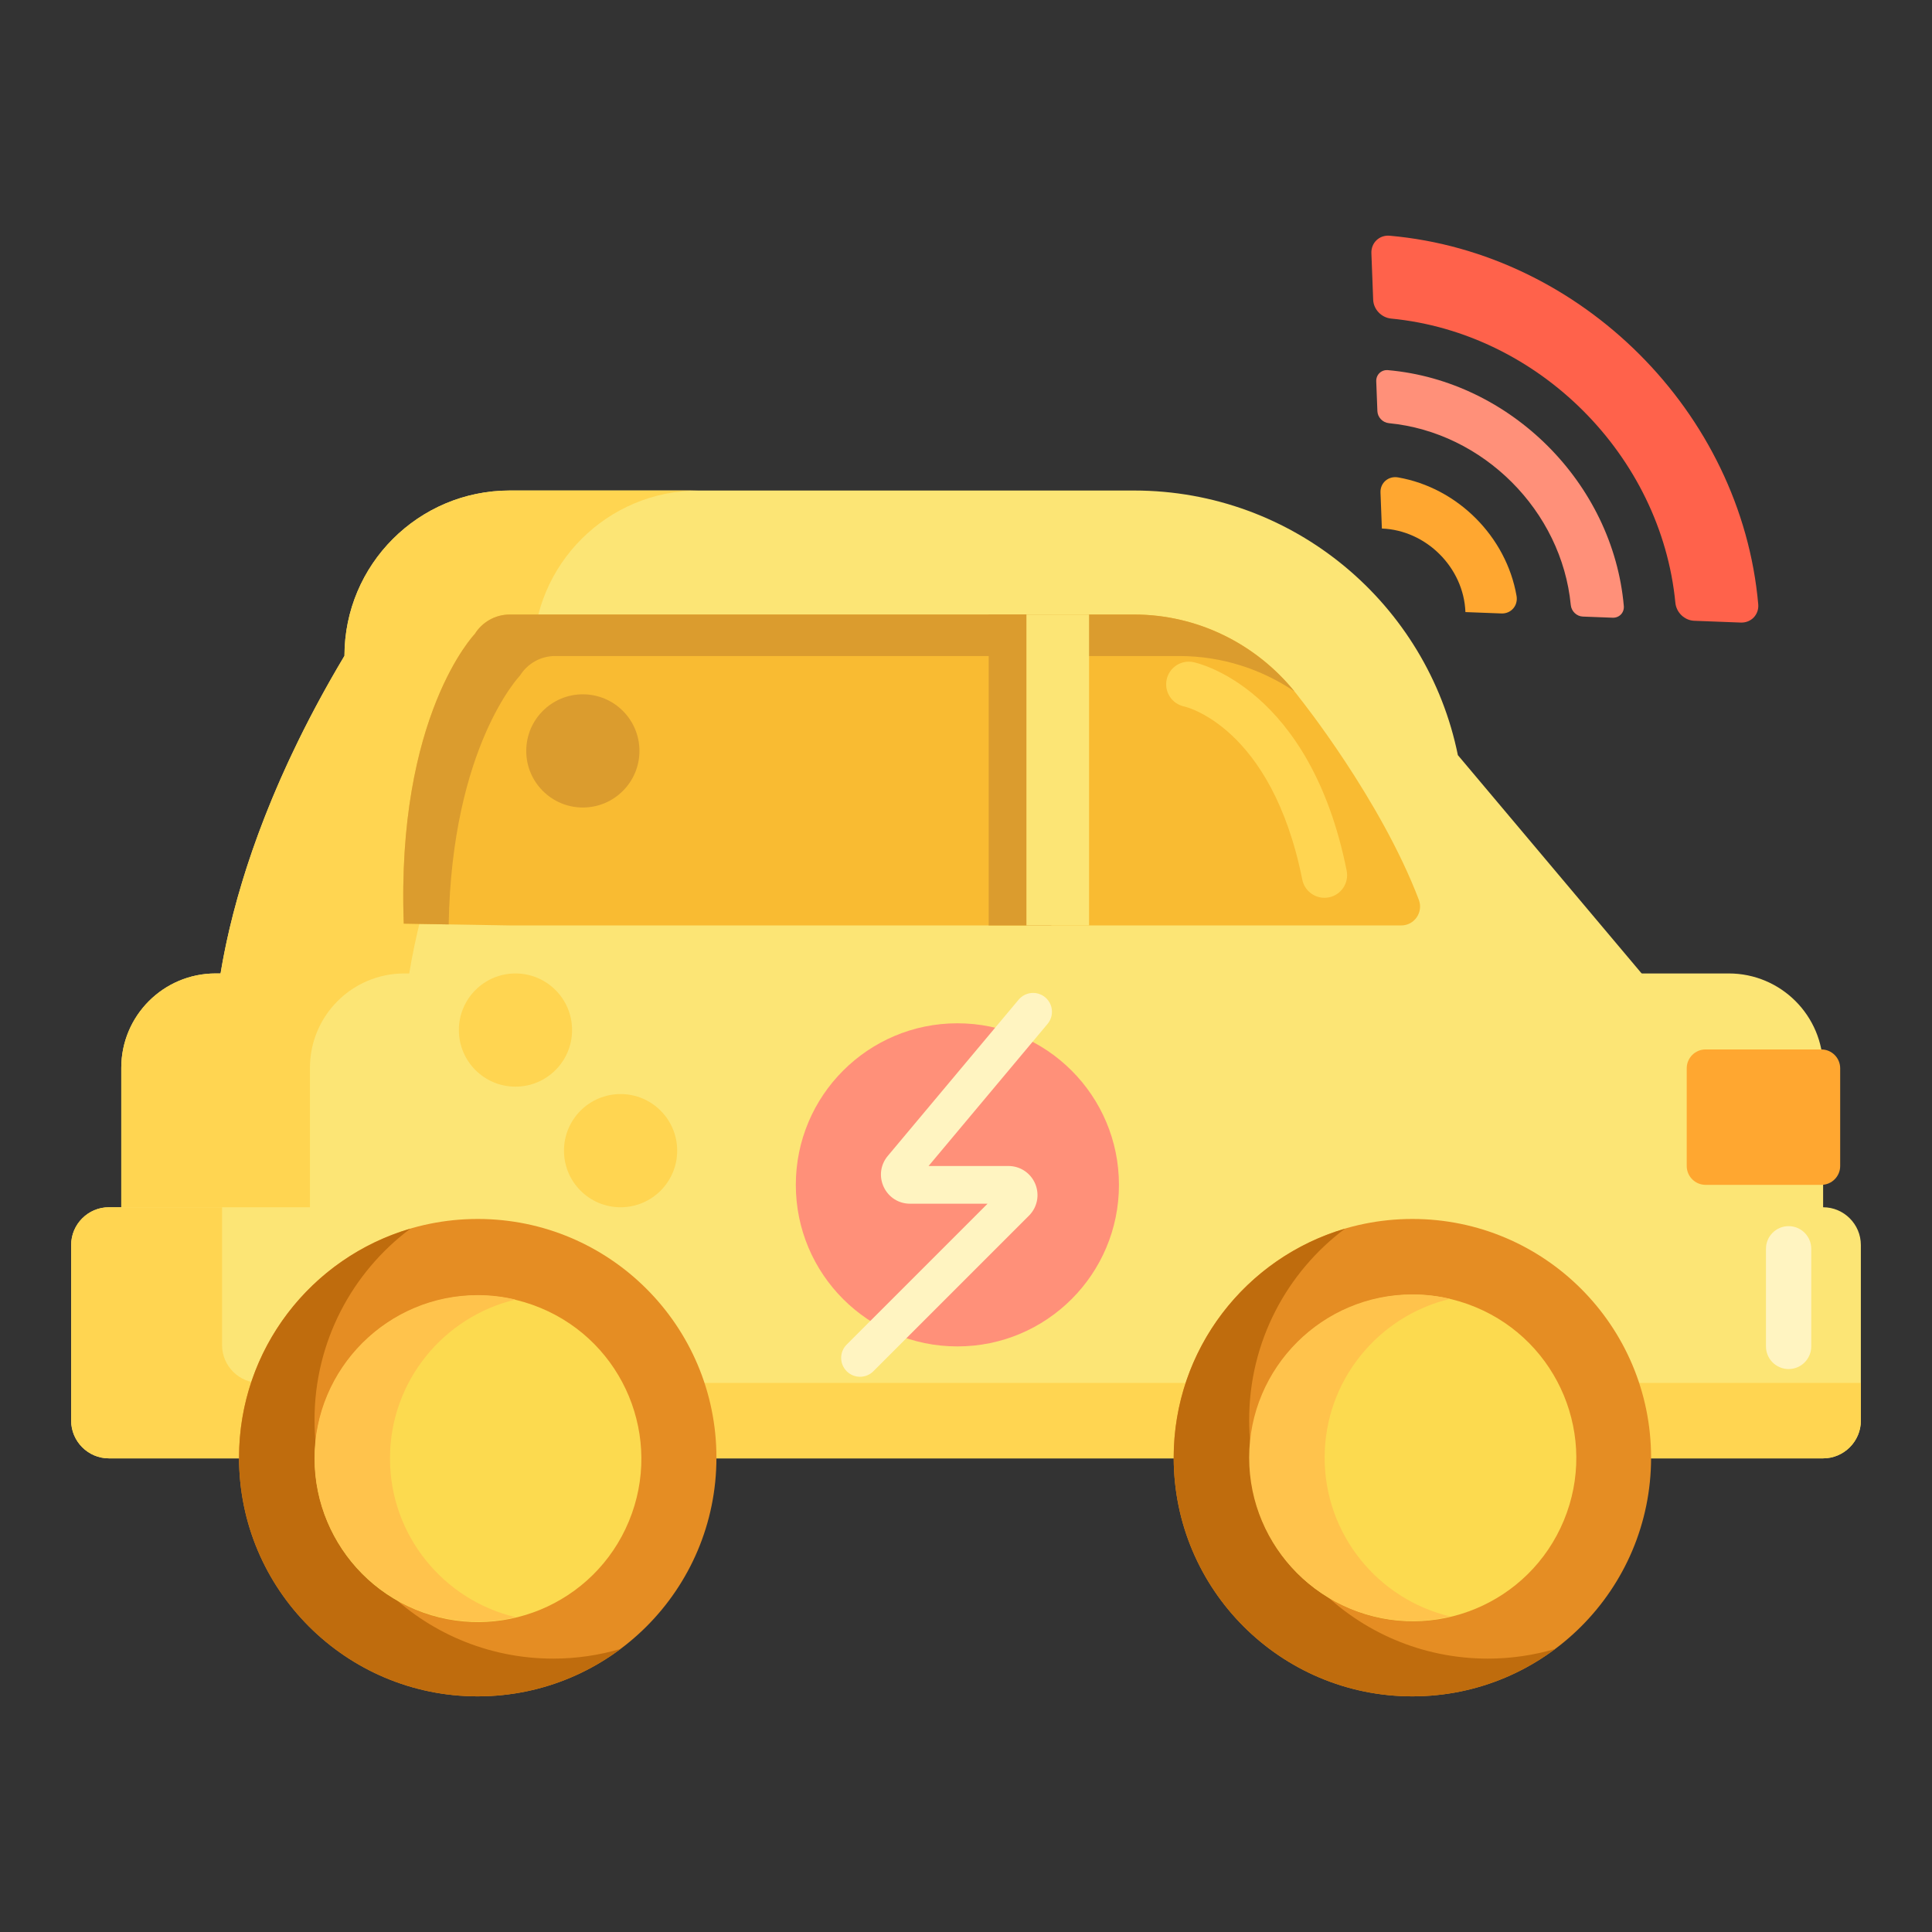 <?xml version="1.0" encoding="utf-8"?>
<!-- Generator: Adobe Illustrator 22.1.0, SVG Export Plug-In . SVG Version: 6.00 Build 0)  -->
<svg version="1.1" id="Layer_1" xmlns="http://www.w3.org/2000/svg" xmlns:xlink="http://www.w3.org/1999/xlink" x="0px" y="0px"
	 viewBox="0 0 512 512" style="enable-background:new 0 0 512 512;" xml:space="preserve">
<rect x="0" y="0" width="512" height="512" fill="#333333" stroke="none"/>
<style type="text/css">
	.st0{fill:#FCE575;}
	.st1{fill:#FFD551;}
	.st2{fill:#FFA730;}
	.st3{fill:#E58D23;}
	.st4{fill:#FF624B;}
	.st5{fill:#FFF4C1;}
	.st6{fill:#FCDA4F;}
	.st7{fill:#FF4B34;}
	.st8{fill:#CCC033;}
	.st9{fill:#99AF17;}
	.st10{fill:#FF9079;}
	.st11{fill:#EACF32;}
	.st12{fill:#F9BB32;}
	.st13{fill:#FFEA63;}
	.st14{fill:#FFEACF;}
	.st15{fill:#FFD59A;}
	.st16{fill:#FFC34C;}
	.st17{fill:#A56021;}
	.st18{fill:#FFDF74;}
	.st19{fill:#BF6C0D;}
	.st20{fill:#FFB74B;}
	.st21{fill:#8C4C17;}
	.st22{fill:#FCF9DE;}
	.st23{fill:#DB9C2E;}
	.st24{fill:#FFF9DC;}
	.st25{fill:none;}
</style>
<g>
	<g>
		<path class="st0" d="M458.146,386.294H57.14c-13.807,0-25-11.193-25-25v-78.319c0-13.807,11.193-25,25-25h401.006
			c13.807,0,25,11.193,25,25v78.319C483.146,375.101,471.953,386.294,458.146,386.294z"/>
	</g>
	<g>
		<path class="st0" d="M451.243,277.212l-64.873-77.07l-0.013,0.011c-8.099-40.02-43.43-70.16-85.839-70.16H135.101
			c-24.198,0-43.814,19.616-43.814,43.814c-37.104,62.072-34.502,104.303-34.502,104.303h1.32h33.182h296.86h64.973
			C452.502,277.838,451.875,277.533,451.243,277.212z"/>
	</g>
	<g>
		<path class="st1" d="M82.14,361.294v-78.319c0-13.807,11.193-25,25-25h1.312c2.987-18.242,11.093-47.795,32.834-84.167
			c0-24.198,19.616-43.814,43.814-43.814h-50c-24.198,0-43.814,19.616-43.814,43.814c-21.741,36.371-29.847,65.924-32.834,84.167
			H57.14c-13.807,0-25,11.193-25,25v78.319c0,13.807,11.193,25,25,25h50C93.333,386.294,82.14,375.101,82.14,361.294z"/>
	</g>
	<g>
		<path class="st12" d="M344.541,185.142v0.002c-10.026-13.535-26.111-22.29-44.023-22.29H135.101c-3.924,0-7.357,2.071-9.291,5.172
			c0,0-20.81,21.583-18.81,76.748l28.101,0.476h197.574h11.866h15.281h11.515c3.516,0,5.914-3.524,4.664-6.81
			C365.866,211.809,344.541,185.142,344.541,185.142z"/>
	</g>
	<g>
		<path class="st0" d="M483.146,319.936H28.854c-5.5,0-10,4.5-10,10v46.543c0,5.5,4.5,10,10,10h454.292c5.5,0,10-4.5,10-10v-46.543
			C493.146,324.436,488.646,319.936,483.146,319.936z"/>
	</g>
	<g>
		<path class="st1" d="M58.854,356.48c0,5.5,4.5,10,10,10h424.292v10c0,5.5-4.5,10-10,10H28.854c-5.5,0-10-4.5-10-10v-46.543
			c0-5.5,4.5-10,10-10h30V356.48z"/>
	</g>
	<g>
		<circle class="st10" cx="253.717" cy="313.998" r="42.816"/>
	</g>
	<g>
		<path class="st5" d="M227.918,364.859c-1.28,0-2.559-0.488-3.536-1.464c-1.953-1.953-1.953-5.119,0-7.071l37.326-37.326H241.18
			c-3.028,0-5.706-1.705-6.987-4.449s-0.87-5.891,1.075-8.213l34.678-41.41c1.773-2.117,4.927-2.396,7.043-0.623
			c2.117,1.773,2.396,4.927,0.624,7.044l-31.531,37.651h21.152c3.13,0,5.927,1.869,7.124,4.76c1.198,2.892,0.542,6.19-1.671,8.403
			l-41.233,41.233C230.478,364.371,229.198,364.859,227.918,364.859z"/>
	</g>
	<g>
		<circle class="st3" cx="126.606" cy="386.294" r="63.257"/>
	</g>
	<g>
		<circle class="st3" cx="374.299" cy="386.294" r="63.257"/>
	</g>
	<g>
		<path class="st2" d="M482.667,313.998H452c-2.761,0-5-2.239-5-5v-25.886c0-2.761,2.239-5,5-5h30.667c2.761,0,5,2.239,5,5v25.886
			C487.667,311.759,485.428,313.998,482.667,313.998z"/>
	</g>
	<g>
		<rect x="262.016" y="162.855" class="st23" width="16.598" height="82.396"/>
	</g>
	<g>
		<path class="st19" d="M146.606,439.551c-34.936,0-63.257-28.321-63.257-63.257c0-20.74,9.981-39.149,25.402-50.685
			c-26.239,7.708-45.402,31.952-45.402,60.685c0,34.936,28.321,63.257,63.257,63.257c14.196,0,27.3-4.676,37.855-12.573
			C158.796,438.643,152.808,439.551,146.606,439.551z"/>
	</g>
	<g>
		<path class="st19" d="M394.299,439.551c-34.936,0-63.257-28.321-63.257-63.257c0-20.74,9.981-39.149,25.402-50.685
			c-26.239,7.708-45.402,31.952-45.402,60.685c0,34.936,28.321,63.257,63.257,63.257c14.196,0,27.299-4.676,37.855-12.573
			C406.49,438.643,400.502,439.551,394.299,439.551z"/>
	</g>
	<g>
		
			<ellipse transform="matrix(0.383 -0.924 0.924 0.383 -278.905 355.549)" class="st6" cx="126.605" cy="386.48" rx="43.257" ry="43.257"/>
	</g>
	<g>
		
			<ellipse transform="matrix(0.383 -0.924 0.924 0.383 -125.828 584.273)" class="st6" cx="374.299" cy="386.294" rx="43.257" ry="43.257"/>
	</g>
	<g>
		<path class="st16" d="M103.349,386.48c0-20.41,14.212-37.551,33.257-42.077c-3.212-0.763-6.558-1.18-10-1.18
			c-23.852,0-43.257,19.405-43.257,43.257s19.405,43.257,43.257,43.257c3.442,0,6.788-0.416,10-1.179
			C117.561,424.031,103.349,406.889,103.349,386.48z"/>
	</g>
	<g>
		<path class="st16" d="M351.042,386.294c0-20.41,14.212-37.551,33.257-42.078c-3.212-0.763-6.558-1.18-10-1.18
			c-23.852,0-43.257,19.405-43.257,43.257s19.405,43.257,43.257,43.257c3.442,0,6.788-0.416,10-1.179
			C365.254,423.845,351.042,406.704,351.042,386.294z"/>
	</g>
	<g>
		<circle class="st1" cx="136.605" cy="272.975" r="15"/>
	</g>
	<g>
		<circle class="st1" cx="164.46" cy="304.937" r="15"/>
	</g>
	<g>
		<circle class="st23" cx="154.46" cy="199" r="15"/>
	</g>
	<g>
		<path class="st5" d="M474,362.814c-3.313,0-6-2.686-6-6V330.94c0-3.314,2.687-6,6-6s6,2.686,6,6v25.874
			C480,360.128,477.313,362.814,474,362.814z"/>
	</g>
	<g>
		<g>
			<path class="st10" d="M419.473,163.398l7.891,0.302c1.758,0.067,3.121-1.344,2.965-3.104
				c-2.872-32.52-29.985-59.634-62.506-62.506c-1.76-0.155-3.171,1.207-3.104,2.965l0.302,7.891
				c0.063,1.646,1.405,3.039,3.052,3.198c24.988,2.42,45.78,23.212,48.201,48.201C416.434,161.993,417.827,163.335,419.473,163.398z
				"/>
		</g>
	</g>
	<g>
		<g>
			<g>
				<path class="st2" d="M388.353,162.207l9.546,0.365c2.568,0.098,4.448-2.097,4.003-4.654
					c-2.74-15.749-15.652-28.661-31.401-31.401c-2.557-0.445-4.752,1.436-4.654,4.003l0.365,9.546
					C377.99,140.517,387.902,150.43,388.353,162.207z"/>
			</g>
		</g>
	</g>
	<g>
		<g>
			<path class="st4" d="M448.989,164.514l12.329,0.472c2.748,0.105,4.876-2.1,4.633-4.85c-4.488-50.815-46.853-93.18-97.668-97.668
				c-2.749-0.243-4.955,1.886-4.85,4.633l0.472,12.329c0.098,2.572,2.196,4.748,4.77,4.997c39.046,3.782,71.534,36.27,75.316,75.316
				C444.241,162.318,446.417,164.415,448.989,164.514z"/>
		</g>
	</g>
	<g>
		<path class="st23" d="M137.81,179.027c1.934-3.101,5.367-5.172,9.291-5.172h165.417c11.234,0,21.748,3.446,30.501,9.354
			c-10.09-12.423-25.463-20.354-42.501-20.354H135.101c-3.924,0-7.357,2.071-9.291,5.172c0,0-20.81,21.583-18.81,76.748
			l11.904,0.201C119.748,197.783,137.81,179.027,137.81,179.027z"/>
	</g>
	<g>
		<rect x="272.016" y="162.855" class="st0" width="16.598" height="82.396"/>
	</g>
	<g>
		<path class="st1" d="M350.994,237.927c-2.802,0-5.307-1.972-5.877-4.825c-8.127-40.647-31.057-45.832-31.287-45.879
			c-3.246-0.67-5.333-3.844-4.663-7.089c0.67-3.246,3.847-5.332,7.089-4.663c1.26,0.26,30.961,6.925,40.629,55.279
			c0.649,3.249-1.458,6.41-4.708,7.06C351.779,237.889,351.383,237.927,350.994,237.927z"/>
	</g>
</g>
</svg>

